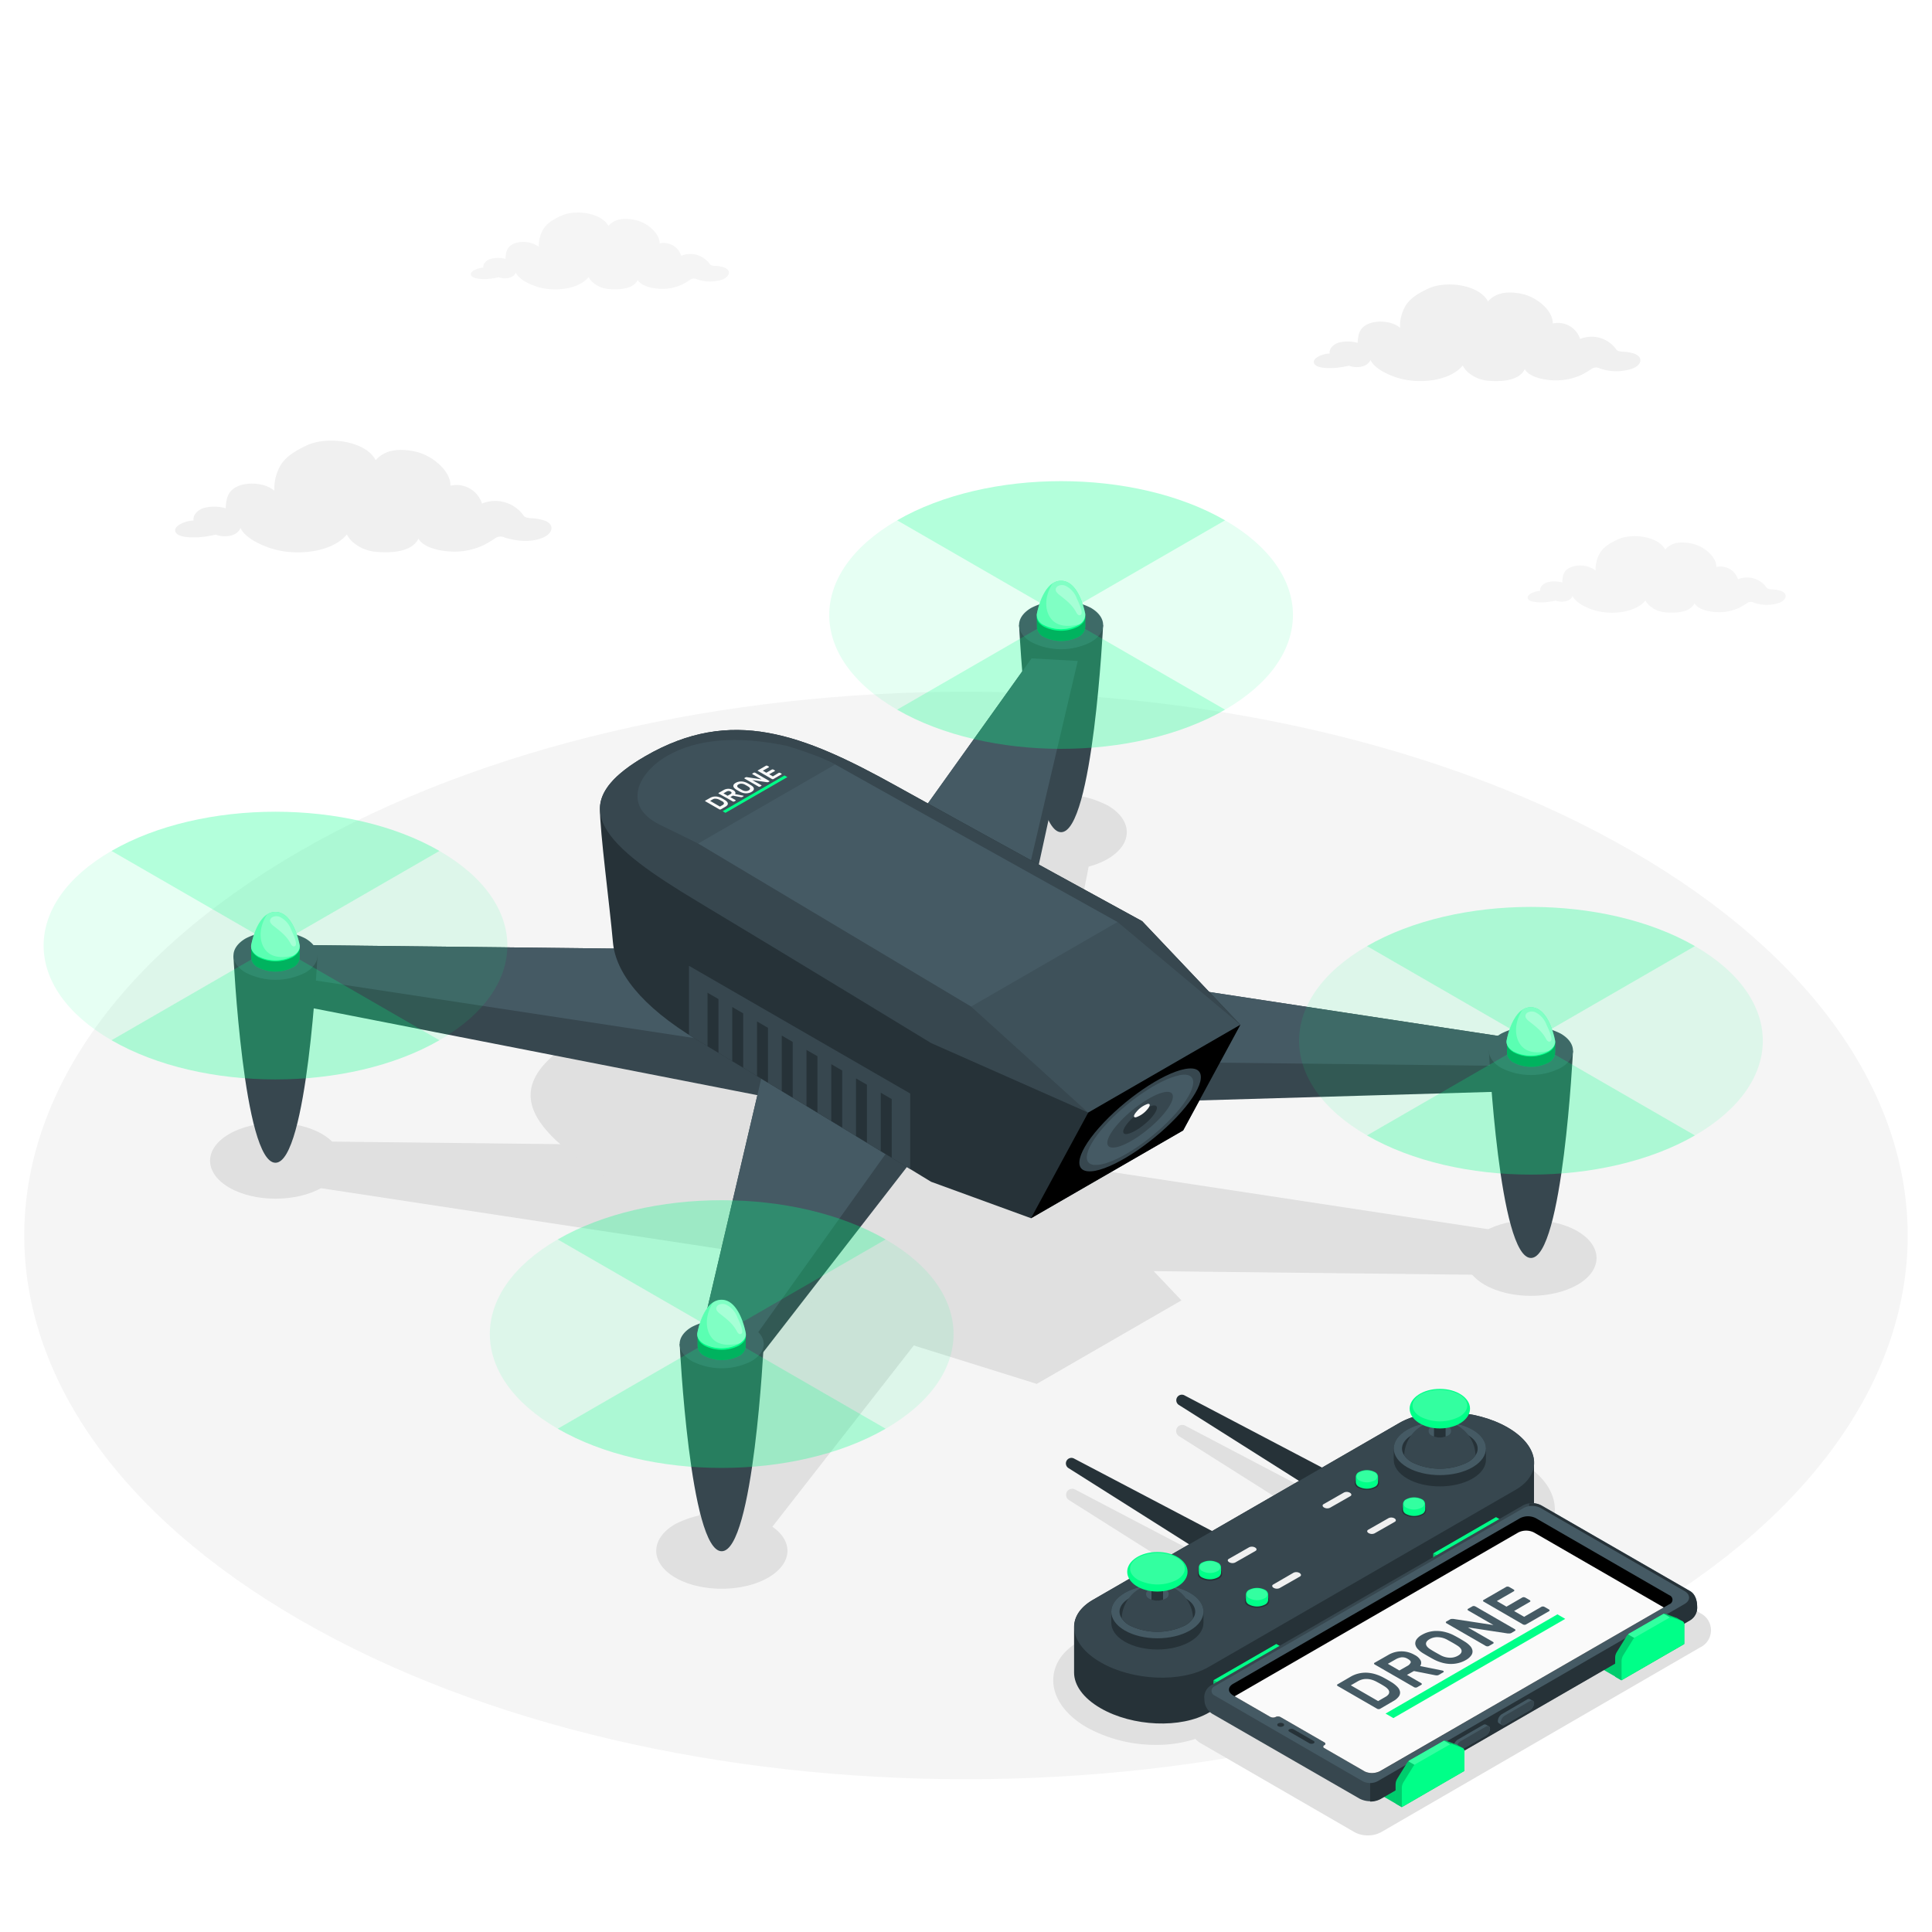 <svg class="animated" id="freepik_stories-drone" xmlns="http://www.w3.org/2000/svg" viewBox="0 0 500 500" version="1.1" xmlns:xlink="http://www.w3.org/1999/xlink" xmlns:svgjs="http://svgjs.com/svgjs"><style>svg#freepik_stories-drone:not(.animated) .animable {opacity: 0;}svg#freepik_stories-drone.animated #freepik--Floor--inject-3 {animation: 1.5s 1 forwards cubic-bezier(.36,-0.01,.5,1.38) fadeIn,1.5s Infinite  linear heartbeat;animation-delay: 0s,1.5s;}svg#freepik_stories-drone.animated #freepik--Clouds--inject-3 {animation: 3s Infinite  linear floating;animation-delay: 0s;}svg#freepik_stories-drone.animated #freepik--device-1--inject-3 {animation: 1.5s Infinite  linear floating;animation-delay: 0s;}            @keyframes fadeIn {                0% {                    opacity: 0;                }                100% {                    opacity: 1;                }            }                    @keyframes heartbeat {                0% {                    transform: scale(1);                }                10% {                    transform: scale(1.1);                }                30% {                    transform: scale(1);                }                40% {                    transform: scale(1);                }                50% {                    transform: scale(1.1);                }                60% {                    transform: scale(1);                }                100% {                    transform: scale(1);                }            }                    @keyframes floating {                0% {                    opacity: 1;                    transform: translateY(0px);                }                50% {                    transform: translateY(-10px);                }                100% {                    opacity: 1;                    transform: translateY(0px);                }            }        </style><g id="freepik--Floor--inject-3" class="animable" style="transform-origin: 249.995px 319.741px;"><path id="freepik--floor--inject-3" d="M77.66,220.25c-95.18,54.95-95.17,144.05,0,199s249.49,54.95,344.67,0,95.17-144,0-199S172.84,165.3,77.66,220.25Z" style="fill: rgb(245, 245, 245); transform-origin: 249.995px 319.741px;" class="animable"></path></g><g id="freepik--Shadows--inject-3" class="animable" style="transform-origin: 248.583px 340.275px;"><g id="freepik--Shadow--inject-3" class="animable" style="transform-origin: 233.777px 308.357px;"><path d="M286.64,222.31c-6.63,3.83-17.42,3.83-24.05,0-3.21-1.85-5-4.32-5-6.94s1.77-5.09,5-6.94h0a26.54,26.54,0,0,1,24.05,0C293.27,212.26,293.27,218.48,286.64,222.31Z" style="fill: rgb(224, 224, 224); transform-origin: 274.601px 215.366px;" id="eluv9z3yqjtpd" class="animable"></path><polygon points="251.9 328.45 194 402.67 178.09 402.47 199.44 325.2 76.58 306.52 82.71 295.41 214.44 296.9 267.54 216.93 283.18 216.93 266.9 300.15 389.76 318.83 383.63 329.93 251.9 328.45" style="fill: rgb(224, 224, 224); transform-origin: 233.17px 309.8px;" id="eldtz51yj3os" class="animable"></polygon><path d="M198.79,408.3c-6.63,3.82-17.41,3.82-24,0s-6.63-10.06,0-13.89a26.61,26.61,0,0,1,24,0c3.21,1.86,5,4.32,5,6.94S202,406.44,198.79,408.3Z" style="fill: rgb(224, 224, 224); transform-origin: 186.811px 401.358px;" id="elbg976qwqitu" class="animable"></path><path d="M408.23,332.5c-6.63,3.82-17.41,3.82-24,0s-6.63-10.06,0-13.88,17.41-3.83,24,0,6.63,10.06,0,13.89Z" style="fill: rgb(224, 224, 224); transform-origin: 396.23px 325.558px;" id="eljg2vgz1nnrs" class="animable"></path><path d="M83.32,307.35c-6.63,3.83-17.42,3.83-24,0s-6.63-10.05,0-13.88,17.42-3.83,24,0,6.63,10,0,13.88Z" style="fill: rgb(224, 224, 224); transform-origin: 71.32px 300.41px;" id="elk6hseilq0q7" class="animable"></path><path d="M268.31,358.15,220,343.05l-.63-.38c-.35-.21-34.83-21.25-56.68-34.36-21.12-12.67-38-25.26-12.59-39.92s47.19-4.92,69.14,7.27c22.7,12.61,59.15,32.53,59.51,32.72l.66.36,26.34,27.8Z" style="fill: rgb(224, 224, 224); transform-origin: 221.537px 309.585px;" id="elg6ye0jnp9qa" class="animable"></path></g><path id="freepik--shadow--inject-3" d="M440,417.47l-38.7-22.35a10,10,0,0,0,1.09-4.49c0-4.56-3.17-9-8.68-12.19a37,37,0,0,0-18-4.53,28.82,28.82,0,0,0-14.19,3.33L343,388l-36.36-19.09h0a1.58,1.58,0,0,0-1.57,2.73h0l31.63,20-22.23,12.83-36.26-19h0a1.6,1.6,0,0,0-2.1.61,1.58,1.58,0,0,0,.52,2.12h0l31.54,19.93-29,16.72c-4.25,2.45-6.59,6-6.59,10,0,4.57,3.16,9,8.67,12.19a37,37,0,0,0,18,4.53,32.29,32.29,0,0,0,10.11-1.54,5.71,5.71,0,0,0,1.33,1.08l39.77,23a7.05,7.05,0,0,0,3.53.89,7.13,7.13,0,0,0,3.52-.88L440,426.35a4.92,4.92,0,0,0,0-8.88Z" style="fill: rgb(224, 224, 224); transform-origin: 357.69px 421.88px;" class="animable"></path></g><g id="freepik--Clouds--inject-3" class="animable" style="transform-origin: 253.73px 106.788px;"><path id="freepik--Cloud--inject-3" d="M423.2,91.63a9.59,9.59,0,0,0-3.27-.6c-1.06-.09-1.4-.3-1.6-.53a7.83,7.83,0,0,0-9.4-2.77,6,6,0,0,0-7.08-4c.12-3.3-4.1-6.85-7.89-7.65-3.63-.78-6.8-.45-8.87,1.94-2.22-4.33-10.91-5.56-15.62-3.26-2.71,1.31-5,2.67-6.13,5.15a10.27,10.27,0,0,0-1,4.93c-1.84-1.62-5.51-2.06-8-1.11-2.64,1-2.84,3-3,5a9.34,9.34,0,0,0-4.81-.09c-1.67.5-2.62,1.8-2.4,2.86-1.31-.08-4.45,1-4.09,2.38.41,1.56,4,1.4,5.33,1.35a24.93,24.93,0,0,0,3.74-.59,5.69,5.69,0,0,0,1.95.37c2.28,0,3.25-1,3.61-1.84,1.11,2.35,5.08,4.13,7.88,4.85,5.27,1.35,12.73.52,16-3.42a5.94,5.94,0,0,0,1.57,1.92,9.11,9.11,0,0,0,4.88,2c2.16.21,8,.48,9.61-3,1.16,2.29,6.34,3.33,10.27,2.77A15.89,15.89,0,0,0,409.33,97a27.72,27.72,0,0,0,2.53-1.51,2.11,2.11,0,0,1,2.16-.15,12.92,12.92,0,0,0,8.59,0C424.81,94.41,425.27,92.57,423.2,91.63Z" style="fill: rgb(240, 240, 240); transform-origin: 382.271px 86.125px;" class="animable"></path><path id="freepik--cloud--inject-3" d="M141.2,134.82a11.48,11.48,0,0,0-3.78-.7c-1.22-.09-1.61-.34-1.85-.6a9,9,0,0,0-10.83-3.2,6.93,6.93,0,0,0-8.17-4.62c.13-3.81-4.73-7.9-9.1-8.83-4.19-.9-7.85-.52-10.24,2.23-2.56-5-12.59-6.4-18-3.76-3.13,1.52-5.77,3.08-7.07,5.94A12.05,12.05,0,0,0,71,127c-2.11-1.86-6.35-2.37-9.18-1.27-3,1.18-3.27,3.47-3.42,5.81a10.65,10.65,0,0,0-5.55-.1c-1.92.57-3,2.07-2.76,3.29-1.52-.08-5.14,1.15-4.73,2.75.47,1.8,4.6,1.62,6.15,1.56a29.21,29.21,0,0,0,4.32-.68,6.7,6.7,0,0,0,2.24.43c2.64,0,3.75-1.15,4.17-2.13,1.29,2.71,5.86,4.77,9.09,5.6,6.08,1.55,14.69.6,18.44-3.94a6.73,6.73,0,0,0,1.81,2.2,10.4,10.4,0,0,0,5.63,2.28c2.5.24,9.2.56,11.09-3.41,1.34,2.64,7.31,3.84,11.85,3.2a18.73,18.73,0,0,0,5.08-1.54,31.31,31.31,0,0,0,2.92-1.75,2.44,2.44,0,0,1,2.5-.17c3.11.94,6.73,1.32,9.91,0C143.05,138,143.58,135.9,141.2,134.82Z" style="fill: rgb(240, 240, 240); transform-origin: 94.03px 128.491px;" class="animable"></path><path id="freepik--cloud--inject-3" d="M461.08,153a7.93,7.93,0,0,0-2.59-.48c-.84-.06-1.11-.23-1.27-.41a6.2,6.2,0,0,0-7.43-2.2,4.74,4.74,0,0,0-5.6-3.16c.09-2.61-3.24-5.42-6.24-6.05s-5.37-.36-7,1.53c-1.76-3.43-8.63-4.39-12.36-2.58-2.14,1-3.95,2.11-4.84,4.07a8.26,8.26,0,0,0-.81,3.9,6.85,6.85,0,0,0-6.29-.87c-2.09.81-2.24,2.38-2.35,4a7.41,7.41,0,0,0-3.8-.07c-1.32.39-2.07,1.43-1.89,2.26-1-.06-3.52.78-3.24,1.88s3.15,1.11,4.21,1.07a19,19,0,0,0,3-.46,4.74,4.74,0,0,0,1.54.29c1.81,0,2.57-.78,2.86-1.46.88,1.86,4,3.27,6.23,3.84,4.17,1.06,10.07.41,12.64-2.7a4.54,4.54,0,0,0,1.24,1.51,7.14,7.14,0,0,0,3.86,1.56c1.71.16,6.3.38,7.6-2.34.92,1.81,5,2.64,8.12,2.19a12.66,12.66,0,0,0,3.48-1.05,22.71,22.71,0,0,0,2-1.2,1.67,1.67,0,0,1,1.7-.12,10.17,10.17,0,0,0,6.8,0C462.35,155.17,462.71,153.71,461.08,153Z" style="fill: rgb(245, 245, 245); transform-origin: 428.74px 148.662px;" class="animable"></path><path id="freepik--cloud--inject-3" d="M187.59,69.29a7.49,7.49,0,0,0-2.6-.48c-.84-.07-1.1-.24-1.26-.42a6.18,6.18,0,0,0-7.43-2.19A4.74,4.74,0,0,0,170.7,63c.09-2.61-3.24-5.41-6.24-6.05s-5.37-.36-7,1.53c-1.76-3.42-8.64-4.39-12.36-2.58-2.14,1-4,2.12-4.84,4.08a8.09,8.09,0,0,0-.81,3.9,6.86,6.86,0,0,0-6.29-.88c-2.09.81-2.25,2.38-2.35,4A7.24,7.24,0,0,0,127,67c-1.32.39-2.08,1.42-1.89,2.25-1,0-3.53.79-3.24,1.89s3.15,1.11,4.21,1.07a20.38,20.38,0,0,0,3-.47,4.49,4.49,0,0,0,1.54.29c1.8,0,2.57-.78,2.86-1.45.88,1.85,4,3.26,6.23,3.83,4.17,1.07,10.07.42,12.63-2.7a4.57,4.57,0,0,0,1.25,1.51,7.22,7.22,0,0,0,3.85,1.57c1.72.16,6.31.38,7.61-2.35.91,1.81,5,2.64,8.12,2.2a12.67,12.67,0,0,0,3.48-1.06,17.64,17.64,0,0,0,2-1.2,1.68,1.68,0,0,1,1.71-.11,10.23,10.23,0,0,0,6.8,0C188.85,71.48,189.22,70,187.59,69.29Z" style="fill: rgb(245, 245, 245); transform-origin: 155.242px 64.947px;" class="animable"></path></g><g id="freepik--device-2--inject-3" class="animable animator-active" style="transform-origin: 357.542px 413.565px;"><g id="freepik--Control--inject-3" class="animable" style="transform-origin: 357.542px 413.565px;"><path d="M318.11,399.68a1.59,1.59,0,0,0-.67-1.48h0L278,377.49h0a1.43,1.43,0,0,0-1.43,2.48h0l37.62,23.78h0l0,0a1.6,1.6,0,0,0,1.62-.16A5,5,0,0,0,318.11,399.68Z" style="fill: rgb(38, 50, 56); transform-origin: 296.987px 390.599px;" id="elj3qve7wkc" class="animable"></path><path d="M318.11,399.68a1.39,1.39,0,0,0-2.28-1.32,5.06,5.06,0,0,0-2.29,4,1.39,1.39,0,0,0,2.29,1.31A5,5,0,0,0,318.11,399.68Z" style="fill: rgb(69, 90, 100); transform-origin: 315.825px 401.019px;" id="eloyk8phy35g" class="animable"></path><path d="M346.55,383.25a1.61,1.61,0,0,0-.67-1.48h0l-39.41-20.69h0a1.44,1.44,0,0,0-1.44,2.48h0l37.62,23.78h0l0,0a1.58,1.58,0,0,0,1.61-.16A5,5,0,0,0,346.55,383.25Z" style="fill: rgb(38, 50, 56); transform-origin: 325.492px 374.218px;" id="elf6n2wwayb3v" class="animable"></path><path d="M346.55,383.25a1.4,1.4,0,0,0-2.29-1.32,5.05,5.05,0,0,0-2.28,4,1.39,1.39,0,0,0,2.28,1.31A5,5,0,0,0,346.55,383.25Z" style="fill: rgb(69, 90, 100); transform-origin: 344.265px 384.587px;" id="el2h0lodagzz" class="animable"></path><path d="M397,378.55c0-3.17-2.34-6.52-6.86-9.13h0c-8.29-4.78-20.83-5.3-28-1.16l-79.33,45.79c-3.25,1.88-4.84,4.39-4.84,7,0,2.88,0,9.2,0,11.81,0,3.2,2.29,6.58,6.86,9.22h0c8.29,4.79,20.83,5.31,28,1.16l79.33-45.79c3.24-1.87,4.83-4.37,4.84-7C397,387.59,397,381.19,397,378.55Z" style="fill: rgb(38, 50, 56); transform-origin: 337.485px 405.754px;" id="el0eqpucs989jf" class="animable"></path><path d="M392.19,385.59l-79.33,45.79c-7.17,4.15-19.71,3.63-28-1.16h0c-8.29-4.78-9.19-12-2-16.17l79.33-45.79c7.17-4.14,19.71-3.62,28,1.16h0C398.47,374.21,399.37,381.45,392.19,385.59Z" style="fill: rgb(55, 71, 79); transform-origin: 337.521px 399.824px;" id="elx50duo6q13s" class="animable"></path><polygon points="362.79 467.68 314.05 439.53 314.05 434.84 362.79 462.99 362.79 467.68" style="fill: rgb(0, 255, 136); transform-origin: 338.42px 451.26px;" id="el4q70c2mnlof" class="animable"></polygon><g id="elpke69k8mrsc"><polygon points="362.79 467.68 314.05 439.53 314.05 434.84 362.79 462.99 362.79 467.68" style="opacity: 0.2; transform-origin: 338.42px 451.26px;" class="animable"></polygon></g><polygon points="314.05 434.84 330.3 425.46 379.04 453.61 362.79 462.99 314.05 434.84" style="fill: rgb(0, 255, 136); transform-origin: 346.545px 444.225px;" id="elk3wk67m0j6l" class="animable"></polygon><polygon points="419.66 434.84 370.92 406.7 370.92 402.01 419.66 430.15 419.66 434.84" style="fill: rgb(0, 255, 136); transform-origin: 395.29px 418.425px;" id="eljc2clileze" class="animable"></polygon><g id="elg8zxecwmibk"><polygon points="419.66 434.84 370.92 406.7 370.92 402.01 419.66 430.15 419.66 434.84" style="opacity: 0.2; transform-origin: 395.29px 418.425px;" class="animable"></polygon></g><polygon points="370.92 402.01 387.17 392.63 435.91 420.77 419.66 430.15 370.92 402.01" style="fill: rgb(0, 255, 136); transform-origin: 403.415px 411.39px;" id="el9tvumry3sf6" class="animable"></polygon><g id="freepik--Mobile--inject-3" class="animable" style="transform-origin: 375.447px 427.617px;"><path d="M393.8,389.79,313.7,436a3.61,3.61,0,0,0-2,3.76,4.37,4.37,0,0,0,2,3.75l38.19,22a6,6,0,0,0,5.4,0l80.1-46.24a3.79,3.79,0,0,0,1.83-3.52c0-1.21-.33-3.13-1.83-4l-38.19-22A5.08,5.08,0,0,0,393.8,389.79Z" style="fill: rgb(55, 71, 79); transform-origin: 375.447px 427.572px;" id="eln79kn9simuk" class="animable"></path><path d="M395.77,391.45l39.28,22.68-80.46,46.43v5.68a5.5,5.5,0,0,0,2.7-.65l80.1-46.24a3.79,3.79,0,0,0,1.83-3.52c0-1.21-.33-3.13-1.83-4l-38.19-22a5.09,5.09,0,0,0-3.43-.72v2.38Z" style="fill: rgb(38, 50, 56); transform-origin: 396.91px 427.649px;" id="el5b23889y6y" class="animable"></path><path d="M314.39,438.83,352.69,461a4.22,4.22,0,0,0,3.79,0l79.46-45.87c1.6-.93,1.59-2.44,0-3.37l-37.28-21.52a4.76,4.76,0,0,0-4.3,0l-80,46.16A1.31,1.31,0,0,0,314.39,438.83Z" style="fill: rgb(69, 90, 100); transform-origin: 375.345px 425.588px;" id="el4s5qksutnzy" class="animable"></path><path d="M319.12,435.78l74.27-42.88a4.51,4.51,0,0,1,4.08,0L432,412.83a1.25,1.25,0,0,1,0,2.36l-74.82,43.19a4.56,4.56,0,0,1-3.38.3l-.24-.08a3.25,3.25,0,0,1-.46-.22l-9.71-5.6-.63-.37a.39.39,0,0,1,0-.73c.34-.2.33-.54,0-.76l-11.32-6.53a1.42,1.42,0,0,0-1.3,0,1.46,1.46,0,0,1-1.21,0l-.06,0-9.5-5.48-.21-.12C317.7,437.94,317.7,436.6,319.12,435.78Z" id="eldpwt8sidfdv" class="animable" style="transform-origin: 375.449px 425.643px;"></path><path d="M397,396.61a4.51,4.51,0,0,0-4.08,0L319.51,439l9.32,5.38.06,0a1.46,1.46,0,0,0,1.21,0,1.42,1.42,0,0,1,1.3,0l11.32,6.53c.38.22.39.56,0,.76a.39.39,0,0,0,0,.73l.63.37,9.71,5.6a3.25,3.25,0,0,0,.46.22l.24.08a4.56,4.56,0,0,0,3.38-.3L430.58,416Z" style="fill: rgb(250, 250, 250); transform-origin: 375.045px 427.493px;" id="eleck7p9rpoj7" class="animable"></path><path d="M349.52,433.94a7.43,7.43,0,0,1,2.05-.83,7.93,7.93,0,0,1,2.11-.22,9.29,9.29,0,0,1,2.13.35,11.79,11.79,0,0,1,2.11.85c.81.43,1.59.88,2.33,1.34a7.31,7.31,0,0,1,1.47,1.22,2.38,2.38,0,0,1,.61,1.23,1.69,1.69,0,0,1-.35,1.2,4.28,4.28,0,0,1-1.4,1.17l-3.43,2a.72.72,0,0,1-.38.07.78.78,0,0,1-.41-.11l-10.14-5.86a.3.3,0,0,1-.19-.23.2.2,0,0,1,.13-.22Zm6.57,1.21a6.57,6.57,0,0,0-1.11-.44,5.1,5.1,0,0,0-1.18-.19,4.44,4.44,0,0,0-1.2.11,4.79,4.79,0,0,0-1.19.48l-1.82,1.05,7.07,4.08,1.89-1.09a2.36,2.36,0,0,0,.79-.66,1,1,0,0,0,.18-.68,1.26,1.26,0,0,0-.34-.67,3.66,3.66,0,0,0-.77-.65C357.67,436,356.9,435.58,356.09,435.15Z" style="fill: rgb(69, 90, 100); transform-origin: 354.182px 437.605px;" id="elvuwnn8tn9lr" class="animable"></path><path d="M359.25,428.32a6.71,6.71,0,0,1,6.9,0,3.47,3.47,0,0,1,1.5,1.39,1.39,1.39,0,0,1-.13,1.46l5.75,1.16a.93.93,0,0,1,.22.08.27.27,0,0,1,.15.19.18.18,0,0,1-.11.18l-1.15.67a1,1,0,0,1-.55.14,2.57,2.57,0,0,1-.46-.05l-5.45-1.08-1.8,1,3.65,2.11a.33.33,0,0,1,.19.24c0,.09,0,.16-.13.22l-1.1.64a.74.74,0,0,1-.38.07.76.76,0,0,1-.41-.11l-10.15-5.85a.36.36,0,0,1-.19-.24c0-.09,0-.16.14-.22Zm2.9,4,2-1.14a1.91,1.91,0,0,0,.93-.9c.1-.3-.15-.62-.73-.95a2.67,2.67,0,0,0-1.64-.42,4.38,4.38,0,0,0-1.54.54l-2,1.14Z" style="fill: rgb(69, 90, 100); transform-origin: 364.62px 432.054px;" id="elohb89sg06nc" class="animable"></path><path d="M368.26,427.85a6.38,6.38,0,0,1-1.37-1.12,2.36,2.36,0,0,1-.61-1.21,1.84,1.84,0,0,1,.31-1.23,4,4,0,0,1,1.41-1.2,7.25,7.25,0,0,1,2.06-.81,7.65,7.65,0,0,1,2.13-.18,8.87,8.87,0,0,1,2.1.35,9.8,9.8,0,0,1,2,.79l.68.36.76.43.74.44.63.39a6.38,6.38,0,0,1,1.37,1.12,2.36,2.36,0,0,1,.61,1.21,1.75,1.75,0,0,1-.33,1.23,4.1,4.1,0,0,1-1.4,1.2,7.24,7.24,0,0,1-2.07.81,8.09,8.09,0,0,1-2.13.19,8.72,8.72,0,0,1-2.09-.36,10.44,10.44,0,0,1-1.95-.78l-.68-.37-.76-.43-.74-.43Zm6.24-3.51a5.35,5.35,0,0,0-2.39-.64,4,4,0,0,0-2.15.52c-.63.37-.94.78-.91,1.24s.4.92,1.12,1.38c.38.24.81.5,1.3.78l1.35.75a5.18,5.18,0,0,0,2.38.64,4,4,0,0,0,2.14-.53c.64-.36.94-.78.92-1.23s-.39-.92-1.11-1.38c-.38-.24-.81-.5-1.3-.78Z" style="fill: rgb(69, 90, 100); transform-origin: 373.68px 426.358px;" id="ell3hcbrjxt7" class="animable"></path><path d="M391.12,422.62a1,1,0,0,1-.5.12l-.39,0-10.35-1.57,6.48,3.74a.35.35,0,0,1,.19.23c0,.09,0,.16-.14.22l-1.1.64a.65.65,0,0,1-.38.07.86.86,0,0,1-.41-.1l-10.15-5.86a.36.36,0,0,1-.19-.24c0-.09,0-.16.14-.22l.95-.55a.85.85,0,0,1,.49-.12l.4,0,10.34,1.58L380,416.81a.34.34,0,0,1-.19-.24c0-.09,0-.16.14-.22l1.1-.63a.63.63,0,0,1,.38-.08.89.89,0,0,1,.41.11L392,421.61c.12.07.18.14.19.23a.22.22,0,0,1-.13.23Z" style="fill: rgb(69, 90, 100); transform-origin: 383.186px 420.856px;" id="elxwvb4xpt4is" class="animable"></path><path d="M398.94,415.83a.72.72,0,0,1,.38-.07.78.78,0,0,1,.41.11l1.11.64a.33.33,0,0,1,.19.24.22.22,0,0,1-.13.22l-6,3.45a.76.76,0,0,1-.39.07.75.75,0,0,1-.4-.11L384,414.52a.3.3,0,0,1-.19-.23.22.22,0,0,1,.13-.22l5.87-3.39a.72.72,0,0,1,.38-.07.78.78,0,0,1,.41.11l1.11.64c.12.07.18.14.19.23a.22.22,0,0,1-.13.23l-4.39,2.53,2.49,1.45,4.1-2.37a.74.74,0,0,1,.38-.08,1,1,0,0,1,.41.11l1.11.65a.3.3,0,0,1,.19.23.2.2,0,0,1-.13.22l-4.09,2.37,2.6,1.5Z" style="fill: rgb(69, 90, 100); transform-origin: 392.42px 415.55px;" id="el1cihlltypp7h" class="animable"></path><polygon points="405.08 418.96 360.6 444.64 358.58 443.47 403.06 417.79 405.08 418.96" style="fill: rgb(0, 255, 136); transform-origin: 381.83px 431.215px;" id="el6l1c921qqhh" class="animable"></polygon><path d="M338.87,451.16l-5.19-3c-.3-.17-.32-.46,0-.62a1.2,1.2,0,0,1,1.09,0l5.19,3c.3.18.32.46,0,.63A1.2,1.2,0,0,1,338.87,451.16Z" style="fill: rgb(38, 50, 56); transform-origin: 336.82px 449.353px;" id="el9y8e4r3klxd" class="animable"></path><path d="M330.81,446.75a.39.39,0,0,1,0-.73,1.4,1.4,0,0,1,1.26,0,.39.39,0,0,1,0,.73A1.4,1.4,0,0,1,330.81,446.75Z" style="fill: rgb(38, 50, 56); transform-origin: 331.44px 446.385px;" id="elrvrgt7sbdpn" class="animable"></path><path d="M377.28,450.2a2.3,2.3,0,0,0-1.06,1.77.67.67,0,0,0,.29.62c.13.07.61.36.75.43a.77.77,0,0,0,.77-.09l6.52-3.77a2.27,2.27,0,0,0,1.07-1.76.7.7,0,0,0-.27-.61l-.77-.45a.79.79,0,0,0-.77.09Z" style="fill: rgb(69, 90, 100); transform-origin: 380.919px 449.681px;" id="eludppzdlq67o" class="animable"></path><path d="M378,450.63l6.52-3.77c.59-.34,1.07-.1,1.07.54a2.27,2.27,0,0,1-1.07,1.76L378,452.93c-.59.34-1.07.1-1.07-.54A2.28,2.28,0,0,1,378,450.63Z" style="fill: rgb(55, 71, 79); transform-origin: 381.26px 449.895px;" id="elztiv3y1gtyr" class="animable"></path><path d="M388.71,443.6a2.28,2.28,0,0,0-1.07,1.77.64.64,0,0,0,.3.62l.74.44a.82.82,0,0,0,.77-.09l6.53-3.77A2.3,2.3,0,0,0,397,440.8a.66.66,0,0,0-.27-.6c-.13-.09-.63-.38-.77-.45a.77.77,0,0,0-.77.09Z" style="fill: rgb(69, 90, 100); transform-origin: 392.319px 443.087px;" id="elll1z6y9di2c" class="animable"></path><path d="M389.45,444l6.53-3.77c.58-.34,1.06-.09,1.06.54a2.3,2.3,0,0,1-1.06,1.77l-6.53,3.77c-.59.34-1.07.1-1.07-.54A2.28,2.28,0,0,1,389.45,444Z" style="fill: rgb(55, 71, 79); transform-origin: 392.71px 443.271px;" id="elb36y56gw2sc" class="animable"></path></g><path d="M377,451.51l-.09,0-2.7-1a.81.81,0,0,0-.69.11l-8.74,5a2.18,2.18,0,0,0-.73.77l-2.41,3.9a3,3,0,0,0-.46,1.53v4.93l1.61.94L379,458.3v-4.89a1.1,1.1,0,0,0-.4-1Z" style="fill: rgb(0, 255, 136); transform-origin: 370.095px 459.083px;" id="elnahzjpzfe6d" class="animable"></path><g id="el4h5tys95fv"><path d="M377,451.51l-.09,0-2.7-1a.81.81,0,0,0-.69.11l-8.74,5a2.18,2.18,0,0,0-.73.77l-2.41,3.9a3,3,0,0,0-.46,1.53v4.93l1.61.94L379,458.3v-4.89a1.1,1.1,0,0,0-.4-1Z" style="opacity: 0.2; transform-origin: 370.095px 459.083px;" class="animable"></path></g><path d="M373.72,450.5a.84.84,0,0,0-.2.08l-8.74,5a2.1,2.1,0,0,0-.3.24l5.06,2.92,9.26-5.34Z" style="fill: rgb(0, 255, 136); transform-origin: 371.64px 454.62px;" id="el5k2irrswas5" class="animable"></path><g id="el6r1jvaw5i9h"><path d="M373.72,450.5a.84.84,0,0,0-.2.08l-8.74,5a2.1,2.1,0,0,0-.3.24l5.06,2.92,9.26-5.34Z" style="fill: rgb(255, 255, 255); opacity: 0.2; transform-origin: 371.64px 454.62px;" class="animable"></path></g><path d="M378.53,452.4l-2.7-1a.81.81,0,0,0-.69.11l-8.74,5a2.29,2.29,0,0,0-.74.77l-2.41,3.9a3.05,3.05,0,0,0-.46,1.53v4.94L379,458.3v-4.89A1,1,0,0,0,378.53,452.4Z" style="fill: rgb(0, 255, 136); transform-origin: 370.901px 459.508px;" id="elx5reya3g1d" class="animable"></path><path d="M433.87,418.68l-.09,0-2.7-1a.83.83,0,0,0-.7.1l-8.73,5a2.16,2.16,0,0,0-.74.76l-2.41,3.91A3,3,0,0,0,418,429v4.94l1.62.93,16.25-9.38v-4.88a1.07,1.07,0,0,0-.4-1Z" style="fill: rgb(0, 255, 136); transform-origin: 426.941px 426.257px;" id="elm4k3ena93i7" class="animable"></path><g id="elz5p7mbfow2"><path d="M433.87,418.68l-.09,0-2.7-1a.83.83,0,0,0-.7.1l-8.73,5a2.16,2.16,0,0,0-.74.76l-2.41,3.91A3,3,0,0,0,418,429v4.94l1.62.93,16.25-9.38v-4.88a1.07,1.07,0,0,0-.4-1Z" style="opacity: 0.2; transform-origin: 426.941px 426.257px;" class="animable"></path></g><path d="M430.59,417.67a.86.86,0,0,0-.21.07l-8.73,5a2.1,2.1,0,0,0-.3.24l5.06,2.92,9.25-5.34Z" style="fill: rgb(0, 255, 136); transform-origin: 428.505px 421.785px;" id="elmt2n526x3jn" class="animable"></path><g id="elq08530s2x6n"><path d="M430.59,417.67a.86.86,0,0,0-.21.07l-8.73,5a2.1,2.1,0,0,0-.3.24l5.06,2.92,9.25-5.34Z" style="fill: rgb(255, 255, 255); opacity: 0.2; transform-origin: 428.505px 421.785px;" class="animable"></path></g><path d="M435.4,419.57l-2.7-1a.79.79,0,0,0-.7.11l-8.73,5a2.11,2.11,0,0,0-.74.77l-2.41,3.9a3,3,0,0,0-.46,1.52v4.94l16.25-9.38v-4.88A1,1,0,0,0,435.4,419.57Z" style="fill: rgb(0, 255, 136); transform-origin: 427.788px 426.671px;" id="eljyzla5wxnch" class="animable"></path><path d="M311.46,417.1c0-1.76-1.17-3.52-3.5-4.87-4.65-2.69-12.21-2.69-16.86,0-2.33,1.35-3.5,3.11-3.5,4.87V420c0,1.77,1.17,3.53,3.5,4.87,4.65,2.69,12.21,2.69,16.86,0,2.33-1.34,3.5-3.1,3.5-4.87Z" style="fill: rgb(38, 50, 56); transform-origin: 299.53px 418.55px;" id="elhv6vfewfps7" class="animable"></path><path d="M291.1,412.23c-2.33,1.35-3.5,3.11-3.5,4.87s1.17,3.52,3.5,4.87c4.65,2.69,12.21,2.69,16.86,0,2.33-1.35,3.5-3.11,3.5-4.87s-1.17-3.52-3.5-4.87C303.31,409.54,295.75,409.54,291.1,412.23Z" style="fill: rgb(69, 90, 100); transform-origin: 299.53px 417.1px;" id="elsd40fjr9k1p" class="animable"></path><path d="M309.32,417.1a3,3,0,0,1-.4,1.47,5.78,5.78,0,0,1-2.47,2.21,16.44,16.44,0,0,1-13.85,0,5.8,5.8,0,0,1-2.46-2.21,3,3,0,0,1-.4-1.47c0-1.33.95-2.67,2.86-3.68a16.44,16.44,0,0,1,13.85,0C308.37,414.43,309.32,415.77,309.32,417.1Z" style="fill: rgb(38, 50, 56); transform-origin: 299.53px 417.1px;" id="elsxwookz39w" class="animable"></path><path d="M308.76,418.84a6.1,6.1,0,0,1-2.31,1.94,16.44,16.44,0,0,1-13.85,0,6.14,6.14,0,0,1-2.3-1.94A9.23,9.23,0,0,1,307,413.72,9.07,9.07,0,0,1,308.76,418.84Z" style="fill: rgb(55, 71, 79); transform-origin: 299.53px 416.107px;" id="eli3j0glczlm" class="animable"></path><path d="M297.46,411.35a1.26,1.26,0,0,0,0,2.38,4.58,4.58,0,0,0,4.14,0,1.26,1.26,0,0,0,0-2.38A4.58,4.58,0,0,0,297.46,411.35Z" style="fill: rgb(69, 90, 100); transform-origin: 299.53px 412.54px;" id="el6m2nh4vh0dc" class="animable"></path><path d="M301,409v5a4.71,4.71,0,0,1-3,0v-5a.75.75,0,0,1,.44-.61,2.35,2.35,0,0,1,2.1,0A.74.74,0,0,1,301,409Z" style="fill: rgb(38, 50, 56); transform-origin: 299.5px 411.194px;" id="el0v2xd4xcfi9e" class="animable"></path><path d="M298.48,408.39a.65.65,0,0,0,0,1.22,2.35,2.35,0,0,0,2.1,0,.65.65,0,0,0,0-1.22A2.35,2.35,0,0,0,298.48,408.39Z" style="fill: rgb(69, 90, 100); transform-origin: 299.53px 409px;" id="el7h2y59x6s2l" class="animable"></path><ellipse cx="299.53" cy="406.77" rx="7.81" ry="5.12" style="fill: rgb(0, 255, 136); transform-origin: 299.53px 406.77px;" id="eldx95k5y9gqf" class="animable"></ellipse><g id="eleyy2n231tn9"><path d="M304.55,403.07c2.77,1.6,2.77,4.2,0,5.8a11.1,11.1,0,0,1-10,0c-2.77-1.6-2.77-4.2,0-5.8A11.1,11.1,0,0,1,304.55,403.07Z" style="fill: rgb(255, 255, 255); opacity: 0.2; transform-origin: 299.55px 405.97px;" class="animable"></path></g><path d="M384.56,374.89c0-1.76-1.17-3.53-3.5-4.87-4.65-2.69-12.21-2.69-16.86,0-2.33,1.34-3.5,3.11-3.5,4.87v2.9c0,1.76,1.17,3.53,3.5,4.87,4.66,2.69,12.21,2.69,16.87,0,2.32-1.34,3.49-3.11,3.49-4.87Z" style="fill: rgb(38, 50, 56); transform-origin: 372.63px 376.34px;" id="eligo0o5h9ite" class="animable"></path><path d="M364.2,370c-2.33,1.34-3.5,3.11-3.5,4.87s1.17,3.52,3.5,4.87c4.66,2.69,12.21,2.69,16.87,0,2.32-1.35,3.49-3.11,3.49-4.87s-1.17-3.53-3.5-4.87C376.41,367.33,368.86,367.33,364.2,370Z" style="fill: rgb(69, 90, 100); transform-origin: 372.63px 374.878px;" id="el24gf4yphvu4" class="animable"></path><path d="M382.42,374.89a2.86,2.86,0,0,1-.4,1.47,5.72,5.72,0,0,1-2.47,2.21,16.41,16.41,0,0,1-13.84,0,5.78,5.78,0,0,1-2.47-2.21,3,3,0,0,1-.4-1.47c0-1.33,1-2.67,2.87-3.69a16.49,16.49,0,0,1,13.84,0C381.47,372.22,382.42,373.56,382.42,374.89Z" style="fill: rgb(38, 50, 56); transform-origin: 372.63px 374.889px;" id="eln492raccx6" class="animable"></path><path d="M381.86,376.63a6.1,6.1,0,0,1-2.31,1.94,16.41,16.41,0,0,1-13.84,0,6.18,6.18,0,0,1-2.31-1.94,9.24,9.24,0,0,1,16.69-5.12A9.13,9.13,0,0,1,381.86,376.63Z" style="fill: rgb(55, 71, 79); transform-origin: 372.63px 373.914px;" id="el9zvofj5ztzu" class="animable"></path><path d="M370.56,369.13a1.27,1.27,0,0,0,0,2.39,4.58,4.58,0,0,0,4.14,0,1.27,1.27,0,0,0,0-2.39A4.64,4.64,0,0,0,370.56,369.13Z" style="fill: rgb(69, 90, 100); transform-origin: 372.63px 370.329px;" id="elnqqx2gb31z8" class="animable"></path><path d="M374.12,366.79v5a4.75,4.75,0,0,1-3,0v-5a.75.75,0,0,1,.44-.61,2.35,2.35,0,0,1,2.1,0A.75.75,0,0,1,374.12,366.79Z" style="fill: rgb(38, 50, 56); transform-origin: 372.62px 368.983px;" id="elfe0uc0no9qo" class="animable"></path><path d="M371.58,366.18a.74.74,0,0,0-.43.61.71.71,0,0,0,.43.6,2.29,2.29,0,0,0,2.1,0,.73.73,0,0,0,.44-.6.75.75,0,0,0-.44-.61A2.35,2.35,0,0,0,371.58,366.18Z" style="fill: rgb(69, 90, 100); transform-origin: 372.635px 366.789px;" id="ellv44f6i2bsg" class="animable"></path><path d="M380.44,364.56c0,2.82-3.5,5.12-7.81,5.12s-7.81-2.3-7.81-5.12,3.49-5.12,7.81-5.12S380.44,361.73,380.44,364.56Z" style="fill: rgb(0, 255, 136); transform-origin: 372.63px 364.56px;" id="elpabrayztyae" class="animable"></path><g id="elzm79lizjvfa"><path d="M377.65,360.86c2.77,1.6,2.77,4.2,0,5.8a11.1,11.1,0,0,1-10,0c-2.77-1.6-2.77-4.2,0-5.8A11.1,11.1,0,0,1,377.65,360.86Z" style="fill: rgb(255, 255, 255); opacity: 0.2; transform-origin: 372.65px 363.76px;" class="animable"></path></g><path d="M310.91,406a1.36,1.36,0,0,0,0,2.57,4.91,4.91,0,0,0,4.45,0,1.36,1.36,0,0,0,0-2.57A4.91,4.91,0,0,0,310.91,406Z" style="fill: rgb(38, 50, 56); transform-origin: 313.135px 407.285px;" id="el2fdu08zg887" class="animable"></path><path d="M316,405.57a1.42,1.42,0,0,0-.85-1.17,4.47,4.47,0,0,0-4.06,0,1.42,1.42,0,0,0-.84,1.17v1.5a1.42,1.42,0,0,0,.84,1.17,4.47,4.47,0,0,0,4.06,0,1.42,1.42,0,0,0,.85-1.17Z" style="fill: rgb(0, 255, 136); transform-origin: 313.125px 406.32px;" id="elrg5d8q9ftah" class="animable"></path><g id="elxr1n3d8xcr"><path d="M311.25,404.46a1.15,1.15,0,0,0,0,2.18,4.17,4.17,0,0,0,3.77,0,1.15,1.15,0,0,0,0-2.18A4.17,4.17,0,0,0,311.25,404.46Z" style="fill: rgb(255, 255, 255); opacity: 0.2; transform-origin: 313.135px 405.55px;" class="animable"></path></g><path d="M323.09,413a1.36,1.36,0,0,0,0,2.57,4.91,4.91,0,0,0,4.45,0,1.35,1.35,0,0,0,0-2.57A4.91,4.91,0,0,0,323.09,413Z" style="fill: rgb(38, 50, 56); transform-origin: 325.326px 414.285px;" id="elix00dnqk6d" class="animable"></path><path d="M328.19,412.61a1.44,1.44,0,0,0-.84-1.18,4.53,4.53,0,0,0-4.06,0,1.44,1.44,0,0,0-.84,1.18v1.49a1.41,1.41,0,0,0,.84,1.17,4.47,4.47,0,0,0,4.06,0,1.41,1.41,0,0,0,.84-1.17Z" style="fill: rgb(0, 255, 136); transform-origin: 325.32px 413.354px;" id="elbutb43415ww" class="animable"></path><g id="eltezfr0qt7y"><path d="M323.43,411.5a1.14,1.14,0,0,0,0,2.17,4.11,4.11,0,0,0,3.77,0,1.14,1.14,0,0,0,0-2.17A4.17,4.17,0,0,0,323.43,411.5Z" style="fill: rgb(255, 255, 255); opacity: 0.2; transform-origin: 325.315px 412.589px;" class="animable"></path></g><path d="M351.53,382.5a1.35,1.35,0,0,0,0,2.56,4.91,4.91,0,0,0,4.45,0,1.35,1.35,0,0,0,0-2.56A4.91,4.91,0,0,0,351.53,382.5Z" style="fill: rgb(38, 50, 56); transform-origin: 353.755px 383.78px;" id="elxvqymt1igte" class="animable"></path><path d="M356.63,382.12a1.44,1.44,0,0,0-.85-1.17,4.47,4.47,0,0,0-4.06,0,1.42,1.42,0,0,0-.84,1.17v1.5a1.42,1.42,0,0,0,.84,1.17,4.47,4.47,0,0,0,4.06,0,1.42,1.42,0,0,0,.85-1.17Z" style="fill: rgb(0, 255, 136); transform-origin: 353.755px 382.87px;" id="elq90jodd5xjk" class="animable"></path><g id="elmblx82sqk1l"><path d="M351.87,381a1.15,1.15,0,0,0,0,2.18,4.17,4.17,0,0,0,3.77,0,1.15,1.15,0,0,0,0-2.18A4.17,4.17,0,0,0,351.87,381Z" style="fill: rgb(255, 255, 255); opacity: 0.2; transform-origin: 353.755px 382.09px;" class="animable"></path></g><path d="M363.71,389.53a1.36,1.36,0,0,0,0,2.57,4.91,4.91,0,0,0,4.45,0,1.36,1.36,0,0,0,0-2.57A4.91,4.91,0,0,0,363.71,389.53Z" style="fill: rgb(38, 50, 56); transform-origin: 365.935px 390.815px;" id="el79mw24kmhtb" class="animable"></path><path d="M368.81,389.16A1.44,1.44,0,0,0,368,388a4.53,4.53,0,0,0-4.06,0,1.44,1.44,0,0,0-.84,1.18v1.49a1.41,1.41,0,0,0,.84,1.17,4.47,4.47,0,0,0,4.06,0,1.41,1.41,0,0,0,.84-1.17Z" style="fill: rgb(0, 255, 136); transform-origin: 365.97px 389.924px;" id="elqx6z41o03wm" class="animable"></path><g id="elpxtwnbw02o"><path d="M364.05,388.05a1.14,1.14,0,0,0,0,2.17,4.17,4.17,0,0,0,3.77,0,1.14,1.14,0,0,0,0-2.17A4.11,4.11,0,0,0,364.05,388.05Z" style="fill: rgb(255, 255, 255); opacity: 0.2; transform-origin: 365.935px 389.131px;" class="animable"></path></g><path d="M324.92,401.38l-5.26,3a1.69,1.69,0,0,1-1.53-.07h0c-.46-.26-.51-.65-.11-.88l5.26-3a1.69,1.69,0,0,1,1.53.06h0C325.27,400.75,325.32,401.15,324.92,401.38Z" style="fill: rgb(240, 240, 240); transform-origin: 321.47px 402.403px;" id="elqrgvoaba1m" class="animable"></path><path d="M336.42,408l-5.26,3a1.69,1.69,0,0,1-1.53-.06h0c-.46-.26-.51-.66-.11-.88l5.26-3.05a1.73,1.73,0,0,1,1.53.07h0C336.77,407.38,336.82,407.77,336.42,408Z" style="fill: rgb(240, 240, 240); transform-origin: 332.97px 409.01px;" id="el0jd1wo43y3ew" class="animable"></path><path d="M349.46,387.21l-5.26,3a1.69,1.69,0,0,1-1.53-.06h0c-.46-.27-.51-.66-.11-.89l5.26-3a1.69,1.69,0,0,1,1.53.06h0C349.81,386.59,349.86,387,349.46,387.21Z" style="fill: rgb(240, 240, 240); transform-origin: 346.01px 388.235px;" id="el7mo0ebf76p2" class="animable"></path><path d="M361,393.83l-5.26,3a1.69,1.69,0,0,1-1.53-.06h0c-.46-.26-.51-.66-.11-.88l5.26-3a1.69,1.69,0,0,1,1.53.06h0C361.31,393.21,361.36,393.61,361,393.83Z" style="fill: rgb(240, 240, 240); transform-origin: 357.535px 394.86px;" id="elta704iou2" class="animable"></path></g></g><g id="freepik--device-1--inject-3" class="animable" style="transform-origin: 233.751px 262.99px;"><g id="freepik--Drone--inject-3" class="animable" style="transform-origin: 233.751px 262.99px;"><path d="M274.61,215.37c8.26,0,10.88-53.63,10.88-53.63H263.73s2.62,53.63,10.88,53.63" style="fill: rgb(55, 71, 79); transform-origin: 274.61px 188.555px;" id="elvn9dhtooao" class="animable"></path><path d="M282.3,157.3a17,17,0,0,0-15.38,0c-4.25,2.45-4.25,6.43,0,8.88a17,17,0,0,0,15.38,0C286.55,163.73,286.55,159.75,282.3,157.3Z" style="fill: rgb(69, 90, 100); transform-origin: 274.61px 161.74px;" id="elmcl8tv7r08" class="animable"></path><polygon points="397.16 269.53 263.3 249.18 278.92 177.52 278.92 171.06 266.96 170.39 212.85 246.1 65.83 244.44 62.32 250.81 62.32 257.27 196.01 283.43 180.56 349.28 180.56 355.74 192.52 356.41 246.63 286.65 393.65 282.36 397.16 276 397.16 269.53" style="fill: rgb(55, 71, 79); transform-origin: 229.74px 263.4px;" id="elmn64bxbw3a" class="animable"></polygon><polygon points="65.83 244.44 212.85 246.1 266.96 170.39 278.92 171.06 260.68 248.78 397.16 269.53 393.65 275.9 246.63 274.24 192.52 349.95 180.56 349.28 198.79 271.56 62.31 250.81 65.83 244.44" style="fill: rgb(69, 90, 100); transform-origin: 229.735px 260.17px;" id="el6827qd95jw6" class="animable"></polygon><path d="M186.77,401.46c8.27,0,10.88-53.63,10.88-53.63H175.9s2.61,53.63,10.87,53.63" style="fill: rgb(55, 71, 79); transform-origin: 186.775px 374.645px;" id="eldozce1e2aye" class="animable"></path><path d="M194.47,343.39a17,17,0,0,0-15.39,0c-4.25,2.45-4.25,6.43,0,8.88a17,17,0,0,0,15.39,0C198.71,349.82,198.71,345.84,194.47,343.39Z" style="fill: rgb(69, 90, 100); transform-origin: 186.771px 347.83px;" id="el1xpbc5uf9p4" class="animable"></path><g id="elj50lqfdkz7p"><path d="M229.21,320.76l-42.44,24.49-42.43-24.49C167.76,307.23,205.76,307.23,229.21,320.76Z" style="fill: rgb(0, 255, 136); opacity: 0.3; transform-origin: 186.775px 327.931px;" class="animable"></path></g><g id="elhdepryb53sb"><path d="M229.21,369.75l-42.44-24.5,42.44-24.49C252.64,334.28,252.64,356.22,229.21,369.75Z" style="fill: rgb(0, 255, 136); opacity: 0.1; transform-origin: 216.776px 345.255px;" class="animable"></path></g><g id="elqcpu837flc"><path d="M229.21,369.75c-23.45,13.53-61.45,13.53-84.87,0l42.43-24.5Z" style="fill: rgb(0, 255, 136); opacity: 0.3; transform-origin: 186.775px 362.574px;" class="animable"></path></g><g id="elxsxp2fxuh4p"><path d="M186.77,345.25l-42.43,24.5c-23.43-13.53-23.43-35.47,0-49Z" style="fill: rgb(0, 255, 136); opacity: 0.1; transform-origin: 156.769px 345.25px;" class="animable"></path></g><path d="M193,348.37v-2.66H191a9.85,9.85,0,0,0-8.39,0h-2.07v2.67h0a3.14,3.14,0,0,0,1.84,2.55,9.79,9.79,0,0,0,8.85,0A3.08,3.08,0,0,0,193,348.37Z" style="fill: rgb(0, 255, 136); transform-origin: 186.77px 348.38px;" id="elg5jbozhfmy6" class="animable"></path><g id="eloyhoe1ue4k"><path d="M193,348.37v-2.66H191a9.85,9.85,0,0,0-8.39,0h-2.07v2.67h0a3.14,3.14,0,0,0,1.84,2.55,9.79,9.79,0,0,0,8.85,0A3.08,3.08,0,0,0,193,348.37Z" style="opacity: 0.3; transform-origin: 186.77px 348.38px;" class="animable"></path></g><path d="M191.2,343.15a9.79,9.79,0,0,0-8.85,0c-2.45,1.42-2.45,3.7,0,5.12a9.79,9.79,0,0,0,8.85,0C193.65,346.85,193.65,344.57,191.2,343.15Z" style="fill: rgb(0, 255, 136); transform-origin: 186.775px 345.71px;" id="elib8f9sxrbh" class="animable"></path><path d="M189,344.44a4.85,4.85,0,0,0-4.39,0,1.34,1.34,0,0,0,0,2.54,4.85,4.85,0,0,0,4.39,0A1.34,1.34,0,0,0,189,344.44Z" style="fill: rgb(69, 90, 100); transform-origin: 186.805px 345.71px;" id="elayq6vsy8vk9" class="animable"></path><path d="M193,345h0s-1.49-8.62-6.27-8.62-6.26,8.62-6.26,8.62h0c-.13,1,.47,2.06,1.82,2.84a9.81,9.81,0,0,0,8.89,0C192.57,347,193.17,346,193,345Z" style="fill: rgb(0, 255, 136); transform-origin: 186.74px 342.642px;" id="el4rvrx1232es" class="animable"></path><g id="elc8vbjb008gt"><path d="M193,345h0s-1.49-8.62-6.27-8.62-6.26,8.62-6.26,8.62h0c-.13,1,.47,2.06,1.82,2.84a9.81,9.81,0,0,0,8.89,0C192.57,347,193.17,346,193,345Z" style="fill: rgb(255, 255, 255); opacity: 0.5; transform-origin: 186.74px 342.642px;" class="animable"></path></g><g id="elkeo0gqhfq7f"><path d="M185.41,347.27c-2.84-1.71-3.41-6.3-.84-10.21-3,2.05-4.06,7.91-4.06,7.91h0c-.13,1,.47,2.06,1.82,2.84a9.81,9.81,0,0,0,8.89,0l.33-.21C190.09,348,187.4,348.46,185.41,347.27Z" style="fill: rgb(0, 255, 136); opacity: 0.3; transform-origin: 186.021px 342.967px;" class="animable"></path></g><g id="elmlv1bq3e37"><path d="M185.49,339.12a3,3,0,0,0,.79.84c1.73,1.37,3.35,2.55,4.41,4.57.23.43.65,1,1.2.63.75-.57-.73-3.52-1.06-4.25a5.83,5.83,0,0,0-3-3.31,2.32,2.32,0,0,0-1.81.08,1.22,1.22,0,0,0-.61.69A1,1,0,0,0,185.49,339.12Z" style="fill: rgb(255, 255, 255); opacity: 0.3; transform-origin: 188.735px 341.367px;" class="animable"></path></g><path d="M396.21,325.56c8.26,0,10.88-53.63,10.88-53.63H385.33s2.62,53.63,10.88,53.63" style="fill: rgb(55, 71, 79); transform-origin: 396.21px 298.745px;" id="ellc0xrx25doo" class="animable"></path><path d="M403.9,267.49a17,17,0,0,0-15.38,0c-4.25,2.45-4.25,6.43,0,8.88a17,17,0,0,0,15.38,0C408.15,273.92,408.15,269.94,403.9,267.49Z" style="fill: rgb(69, 90, 100); transform-origin: 396.21px 271.93px;" id="elf2ws9d2iyg" class="animable"></path><g id="elsdqo5di2z"><path d="M438.65,244.85l-42.44,24.5-42.44-24.5C377.2,231.33,415.19,231.33,438.65,244.85Z" style="fill: rgb(0, 255, 136); opacity: 0.3; transform-origin: 396.21px 252.03px;" class="animable"></path></g><g id="ellsklvisxajq"><path d="M438.65,293.85l-42.44-24.5,42.44-24.5C462.07,258.38,462.07,280.32,438.65,293.85Z" style="fill: rgb(0, 255, 136); opacity: 0.1; transform-origin: 426.212px 269.35px;" class="animable"></path></g><g id="eldxqk8prl7j9"><path d="M438.65,293.85c-23.46,13.52-61.45,13.52-84.88,0l42.44-24.5Z" style="fill: rgb(0, 255, 136); opacity: 0.3; transform-origin: 396.21px 286.67px;" class="animable"></path></g><g id="elv35540sbyu"><path d="M396.21,269.35l-42.44,24.5c-23.42-13.53-23.42-35.47,0-49Z" style="fill: rgb(0, 255, 136); opacity: 0.1; transform-origin: 366.207px 269.35px;" class="animable"></path></g><path d="M402.47,272.47v-2.66h-2.06a9.88,9.88,0,0,0-8.4,0H390v2.67h0a3.11,3.11,0,0,0,1.83,2.55,9.81,9.81,0,0,0,8.86,0A3.13,3.13,0,0,0,402.47,272.47Z" style="fill: rgb(0, 255, 136); transform-origin: 396.235px 272.48px;" id="elmi199vspkcn" class="animable"></path><g id="el7gsjk3qw4zr"><path d="M402.47,272.47v-2.66h-2.06a9.88,9.88,0,0,0-8.4,0H390v2.67h0a3.11,3.11,0,0,0,1.83,2.55,9.81,9.81,0,0,0,8.86,0A3.13,3.13,0,0,0,402.47,272.47Z" style="opacity: 0.3; transform-origin: 396.235px 272.48px;" class="animable"></path></g><path d="M400.64,267.25a9.81,9.81,0,0,0-8.86,0c-2.44,1.41-2.44,3.7,0,5.11a9.75,9.75,0,0,0,8.86,0C403.08,271,403.08,268.66,400.64,267.25Z" style="fill: rgb(0, 255, 136); transform-origin: 396.21px 269.809px;" id="el6php52q5e" class="animable"></path><path d="M398.41,268.54a4.87,4.87,0,0,0-4.4,0,1.34,1.34,0,0,0,0,2.54,4.87,4.87,0,0,0,4.4,0A1.34,1.34,0,0,0,398.41,268.54Z" style="fill: rgb(69, 90, 100); transform-origin: 396.21px 269.81px;" id="el7c0o5r8xxmu" class="animable"></path><path d="M402.45,269.29h0s-1.5-8.62-6.27-8.62-6.27,8.62-6.27,8.62h0c-.13,1,.47,2.06,1.82,2.84a9.79,9.79,0,0,0,8.88,0C402,271.35,402.58,270.31,402.45,269.29Z" style="fill: rgb(0, 255, 136); transform-origin: 396.18px 266.932px;" id="elnpyal4i6y6r" class="animable"></path><g id="elddjd8asku9w"><path d="M402.45,269.29h0s-1.5-8.62-6.27-8.62-6.27,8.62-6.27,8.62h0c-.13,1,.47,2.06,1.82,2.84a9.79,9.79,0,0,0,8.88,0C402,271.35,402.58,270.31,402.45,269.29Z" style="fill: rgb(255, 255, 255); opacity: 0.5; transform-origin: 396.18px 266.932px;" class="animable"></path></g><g id="elsy8lprvwjr"><path d="M394.83,271.59c-2.84-1.71-3.41-6.3-.84-10.22-3,2.05-4.07,7.92-4.07,7.92h0c-.13,1,.47,2.06,1.82,2.84a9.79,9.79,0,0,0,8.88,0l.33-.21C399.51,272.31,396.81,272.77,394.83,271.59Z" style="fill: rgb(0, 255, 136); opacity: 0.3; transform-origin: 395.426px 267.282px;" class="animable"></path></g><g id="elfcdhmdplu86"><path d="M394.9,263.44a3.15,3.15,0,0,0,.79.84c1.73,1.37,3.35,2.55,4.41,4.56.23.43.66,1,1.2.63.75-.56-.72-3.51-1.06-4.24a5.78,5.78,0,0,0-3-3.31,2.28,2.28,0,0,0-1.81.08,1.16,1.16,0,0,0-.61.68A1,1,0,0,0,394.9,263.44Z" style="fill: rgb(255, 255, 255); opacity: 0.3; transform-origin: 398.145px 265.68px;" class="animable"></path></g><path d="M71.29,300.92c8.26,0,10.88-53.63,10.88-53.63H60.41S63,300.92,71.29,300.92" style="fill: rgb(55, 71, 79); transform-origin: 71.29px 274.105px;" id="elqzck2lwqe5" class="animable"></path><path d="M79,242.85a17,17,0,0,0-15.39,0c-4.25,2.45-4.25,6.43,0,8.88a17,17,0,0,0,15.39,0C83.23,249.28,83.23,245.3,79,242.85Z" style="fill: rgb(69, 90, 100); transform-origin: 71.297px 247.29px;" id="el0547n82gadm3" class="animable"></path><g id="elallgzd3m4e"><path d="M113.73,220.22,71.29,244.71,28.86,220.22C52.28,206.69,90.28,206.69,113.73,220.22Z" style="fill: rgb(0, 255, 136); opacity: 0.3; transform-origin: 71.295px 227.391px;" class="animable"></path></g><g id="elhc2dgbh9jo8"><path d="M113.73,269.21l-42.44-24.5,42.44-24.49C137.16,233.74,137.16,255.68,113.73,269.21Z" style="fill: rgb(0, 255, 136); opacity: 0.1; transform-origin: 101.296px 244.715px;" class="animable"></path></g><g id="el2jkyp0zd463"><path d="M113.73,269.21c-23.45,13.53-61.45,13.53-84.87,0l42.43-24.5Z" style="fill: rgb(0, 255, 136); opacity: 0.3; transform-origin: 71.295px 262.034px;" class="animable"></path></g><g id="el6w83wnchn9h"><path d="M71.29,244.71l-42.43,24.5c-23.43-13.53-23.43-35.47,0-49Z" style="fill: rgb(0, 255, 136); opacity: 0.1; transform-origin: 41.289px 244.71px;" class="animable"></path></g><path d="M77.55,247.83v-2.66H75.49a9.88,9.88,0,0,0-8.4,0H65v2.67h0a3.12,3.12,0,0,0,1.84,2.55,9.79,9.79,0,0,0,8.85,0A3.09,3.09,0,0,0,77.55,247.83Z" style="fill: rgb(0, 255, 136); transform-origin: 71.275px 247.84px;" id="el68pav74hhy3" class="animable"></path><g id="elpwtuveed7dq"><path d="M77.55,247.83v-2.66H75.49a9.88,9.88,0,0,0-8.4,0H65v2.67h0a3.12,3.12,0,0,0,1.84,2.55,9.79,9.79,0,0,0,8.85,0A3.09,3.09,0,0,0,77.55,247.83Z" style="opacity: 0.3; transform-origin: 71.275px 247.84px;" class="animable"></path></g><path d="M75.72,242.61a9.79,9.79,0,0,0-8.85,0c-2.45,1.42-2.45,3.7,0,5.12a9.79,9.79,0,0,0,8.85,0C78.17,246.31,78.17,244,75.72,242.61Z" style="fill: rgb(0, 255, 136); transform-origin: 71.295px 245.17px;" id="elvjngwlq2soh" class="animable"></path><path d="M73.49,243.9a4.85,4.85,0,0,0-4.39,0,1.34,1.34,0,0,0,0,2.54,4.85,4.85,0,0,0,4.39,0A1.34,1.34,0,0,0,73.49,243.9Z" style="fill: rgb(69, 90, 100); transform-origin: 71.295px 245.17px;" id="el6hs2exgvez8" class="animable"></path><path d="M77.56,244.63h0S76.07,236,71.29,236,65,244.63,65,244.63h0c-.13,1,.47,2.06,1.82,2.84a9.81,9.81,0,0,0,8.89,0C77.09,246.69,77.69,245.65,77.56,244.63Z" style="fill: rgb(0, 255, 136); transform-origin: 71.28px 242.267px;" id="elr5ieo1ucnnb" class="animable"></path><g id="elmy6ib7hi1a8"><path d="M77.56,244.63h0S76.07,236,71.29,236,65,244.63,65,244.63h0c-.13,1,.47,2.06,1.82,2.84a9.81,9.81,0,0,0,8.89,0C77.09,246.69,77.69,245.65,77.56,244.63Z" style="fill: rgb(255, 255, 255); opacity: 0.5; transform-origin: 71.28px 242.267px;" class="animable"></path></g><g id="elx2srbxsrjq"><path d="M69.93,246.93c-2.84-1.71-3.41-6.3-.84-10.22-3,2-4.06,7.92-4.06,7.92h0c-.13,1,.47,2.06,1.82,2.84a9.81,9.81,0,0,0,8.89,0l.33-.21C74.61,247.65,71.91,248.12,69.93,246.93Z" style="fill: rgb(0, 255, 136); opacity: 0.3; transform-origin: 70.541px 242.622px;" class="animable"></path></g><g id="elnsgohqiy9q"><path d="M70,238.78a3,3,0,0,0,.79.84c1.73,1.37,3.35,2.55,4.41,4.56.23.44.65,1,1.19.63.76-.56-.72-3.51-1.05-4.24a5.8,5.8,0,0,0-3-3.31,2.28,2.28,0,0,0-1.81.08,1.2,1.2,0,0,0-.61.68A1,1,0,0,0,70,238.78Z" style="fill: rgb(255, 255, 255); opacity: 0.3; transform-origin: 73.242px 241.02px;" class="animable"></path></g><g id="el2y7o4eu63xa"><path d="M317.05,134.66l-42.44,24.5-42.44-24.5C255.6,121.14,293.6,121.14,317.05,134.66Z" style="fill: rgb(0, 255, 136); opacity: 0.3; transform-origin: 274.61px 141.84px;" class="animable"></path></g><g id="el9rvhxtr64x9"><path d="M317.05,183.66l-42.44-24.5,42.44-24.5C340.47,148.19,340.47,170.13,317.05,183.66Z" style="fill: rgb(0, 255, 136); opacity: 0.1; transform-origin: 304.612px 159.16px;" class="animable"></path></g><g id="el7ovk76pazjp"><path d="M317.05,183.66c-23.45,13.52-61.45,13.52-84.88,0l42.44-24.5Z" style="fill: rgb(0, 255, 136); opacity: 0.3; transform-origin: 274.61px 176.48px;" class="animable"></path></g><g id="elycsf5mcy9so"><path d="M274.61,159.16l-42.44,24.5c-23.42-13.53-23.42-35.47,0-49Z" style="fill: rgb(0, 255, 136); opacity: 0.1; transform-origin: 244.607px 159.16px;" class="animable"></path></g><path d="M280.87,162.28v-2.66h-2.06a9.88,9.88,0,0,0-8.4,0h-2.06v2.67h0a3.11,3.11,0,0,0,1.83,2.55,9.81,9.81,0,0,0,8.86,0A3.13,3.13,0,0,0,280.87,162.28Z" style="fill: rgb(0, 255, 136); transform-origin: 274.61px 162.29px;" id="el3stqkme7dlu" class="animable"></path><g id="elvvpjg7rex4s"><path d="M280.87,162.28v-2.66h-2.06a9.88,9.88,0,0,0-8.4,0h-2.06v2.67h0a3.11,3.11,0,0,0,1.83,2.55,9.81,9.81,0,0,0,8.86,0A3.13,3.13,0,0,0,280.87,162.28Z" style="opacity: 0.3; transform-origin: 274.61px 162.29px;" class="animable"></path></g><path d="M279,157.06a9.81,9.81,0,0,0-8.86,0c-2.44,1.41-2.44,3.7,0,5.11a9.75,9.75,0,0,0,8.86,0C281.48,160.76,281.48,158.47,279,157.06Z" style="fill: rgb(0, 255, 136); transform-origin: 274.585px 159.619px;" id="elbhwjqw4ci2e" class="animable"></path><path d="M276.81,158.35a4.87,4.87,0,0,0-4.4,0,1.34,1.34,0,0,0,0,2.54,4.87,4.87,0,0,0,4.4,0A1.34,1.34,0,0,0,276.81,158.35Z" style="fill: rgb(69, 90, 100); transform-origin: 274.61px 159.62px;" id="elvunlrg62g5s" class="animable"></path><path d="M280.87,158.93h0s-1.5-8.63-6.27-8.63-6.27,8.63-6.27,8.63h0a3,3,0,0,0,1.82,2.83,9.81,9.81,0,0,0,8.89,0A3,3,0,0,0,280.87,158.93Z" style="fill: rgb(0, 255, 136); transform-origin: 274.6px 156.562px;" id="elk8z4et8p91" class="animable"></path><g id="el48si13b3vzy"><path d="M280.87,158.93h0s-1.5-8.63-6.27-8.63-6.27,8.63-6.27,8.63h0a3,3,0,0,0,1.82,2.83,9.81,9.81,0,0,0,8.89,0A3,3,0,0,0,280.87,158.93Z" style="fill: rgb(255, 255, 255); opacity: 0.5; transform-origin: 274.6px 156.562px;" class="animable"></path></g><g id="elcn2wcz96dqj"><path d="M273.25,161.22c-2.84-1.7-3.41-6.3-.84-10.21-3,2.05-4.07,7.92-4.07,7.92h0a3,3,0,0,0,1.82,2.83,9.79,9.79,0,0,0,8.88,0,2.66,2.66,0,0,0,.33-.21C277.93,161.94,275.23,162.41,273.25,161.22Z" style="fill: rgb(0, 255, 136); opacity: 0.3; transform-origin: 273.855px 156.917px;" class="animable"></path></g><g id="elf02yae4k40o"><path d="M273.33,153.07a3.11,3.11,0,0,0,.78.84c1.73,1.38,3.35,2.55,4.42,4.57.22.43.65,1,1.19.63.75-.57-.72-3.52-1.05-4.24a5.83,5.83,0,0,0-3-3.31,2.28,2.28,0,0,0-1.81.08,1.14,1.14,0,0,0-.61.68A1,1,0,0,0,273.33,153.07Z" style="fill: rgb(255, 255, 255); opacity: 0.3; transform-origin: 276.571px 155.32px;" class="animable"></path></g><path d="M321,265.21,295.59,238.4s-39-21.3-63.48-34.91S189.28,182.82,167,195.7c-8.19,4.73-11.72,9.15-11.74,13.56,0,6.21,2.48,24.61,3.37,34.63.67,7.54,7,16.36,21.88,25.3,23.57,14.14,60.45,36.65,60.45,36.65l25.88,9.44,39.37-22.73Z" style="fill: rgb(38, 50, 56); transform-origin: 238.13px 252.097px;" id="el83xnc5npfwe" class="animable"></path><path d="M281.63,287.94,321,265.21,295.59,238.4s-39-21.3-63.48-34.91S189.28,182.82,167,195.7s-10.06,23.45,13.51,37.6,60.45,36.64,60.45,36.64Z" style="fill: rgb(55, 71, 79); transform-origin: 238.133px 238.427px;" id="elwjlv420h7sq" class="animable"></path><path d="M321,265.21l-31.79-26.6s-69-38.43-73.06-40.77S203.48,193,203.48,193c-12.74-2.61-23.16-1.79-30.81,2.63h0c-7.66,4.42-11.72,13-1.9,17.8,6.15,3,9.92,4.88,9.92,4.88l70.62,42.18,30.32,27.45Z" style="fill: rgb(69, 90, 100); transform-origin: 242.99px 239.73px;" id="eltl687bpkna" class="animable"></path><g id="ellxrv60ppg9q"><path d="M203.48,193c-12.74-2.61-23.16-1.79-30.81,2.63h0c-7.66,4.42-11.72,13-1.9,17.8,6.15,3,9.92,4.88,9.92,4.88l35.46-20.47C212.09,195.49,203.48,193,203.48,193Z" style="opacity: 0.1; transform-origin: 190.565px 204.915px;" class="animable"></path></g><g id="elmiplmitdmh9"><polygon points="289.21 238.61 251.31 260.49 281.63 287.94 321 265.21 289.21 238.61" style="opacity: 0.1; transform-origin: 286.155px 263.275px;" class="animable"></polygon></g><polygon points="281.63 287.94 266.82 315.28 306.19 292.55 321 265.21 281.63 287.94" id="elawq95hgyk8s" class="animable" style="transform-origin: 293.91px 290.245px;"></polygon><path d="M178.31,267.84c.71.45,1.43.9,2.18,1.35,18.08,10.84,44,26.6,55.07,33.36V283l-57.25-33.05Z" style="fill: rgb(55, 71, 79); transform-origin: 206.935px 276.25px;" id="eljozvmxdozuh" class="animable"></path><path d="M195.92,278.48l2.83,1.71V266l-2.83-1.64Zm-6.41-3.86,2.83,1.7V262.26l-2.83-1.64Zm12.81,7.74,2.83,1.71V269.65L202.32,268Zm-19.21-11.6,2.83,1.7v-13.9l-2.83-1.63ZM221.53,294l2.83,1.72v-15l-2.83-1.63Zm6.41-11.21v15.1l2.83,1.72V284.44Zm-12.81,7.32,2.83,1.71V277.05l-2.83-1.64Zm-6.41-3.89,2.83,1.72V273.35l-2.83-1.63Z" style="fill: rgb(38, 50, 56); transform-origin: 206.94px 278.27px;" id="el24y1u2p7a78" class="animable"></path><path d="M183.75,206.51a2.8,2.8,0,0,1,1.5-.38,3,3,0,0,1,.77.13,4,4,0,0,1,.76.3c.29.16.57.32.83.49a2.21,2.21,0,0,1,.53.44.74.74,0,0,1,.22.44.59.59,0,0,1-.12.43,1.63,1.63,0,0,1-.51.42l-1.23.71a.29.29,0,0,1-.14,0,.42.42,0,0,1-.15,0l-3.65-2.11a.13.13,0,0,1-.07-.08.07.07,0,0,1,0-.08Zm2.36.43a2.62,2.62,0,0,0-.39-.15,1.55,1.55,0,0,0-.43-.07,1.26,1.26,0,0,0-.43,0,1.54,1.54,0,0,0-.43.17l-.65.38,2.54,1.47.68-.39a.92.92,0,0,0,.29-.24.39.39,0,0,0,.06-.25.45.45,0,0,0-.12-.24,1.11,1.11,0,0,0-.28-.23C186.69,207.26,186.41,207.1,186.11,206.94Z" style="fill: rgb(250, 250, 250); transform-origin: 185.421px 207.814px;" id="elcitaqk9j5r" class="animable"></path><path d="M187.25,204.48a2.44,2.44,0,0,1,1.26-.34,2.38,2.38,0,0,1,1.23.34,1.21,1.21,0,0,1,.54.5.49.49,0,0,1-.05.53l2.08.41.07,0s.06,0,.06.07a.08.08,0,0,1,0,.07l-.42.24a.45.45,0,0,1-.19,0l-.17,0-2-.39-.65.38,1.32.76a.09.09,0,0,1,.06.08.07.07,0,0,1,0,.08l-.4.23a.29.29,0,0,1-.14,0,.42.42,0,0,1-.15,0L186,205.38a.15.15,0,0,1-.07-.09.08.08,0,0,1,.05-.08Zm1.05,1.46.71-.41a.64.64,0,0,0,.33-.33c0-.1-.05-.22-.26-.34a1,1,0,0,0-.59-.15,1.36,1.36,0,0,0-.55.2l-.71.41Z" style="fill: rgb(250, 250, 250); transform-origin: 189.189px 205.794px;" id="elj1y88jgtxxf" class="animable"></path><path d="M190.5,204.32a2.31,2.31,0,0,1-.49-.41.8.8,0,0,1-.22-.44.67.67,0,0,1,.11-.44,1.42,1.42,0,0,1,.51-.43,2.24,2.24,0,0,1,.74-.29,2.83,2.83,0,0,1,.77-.07,3.19,3.19,0,0,1,.75.13,3.39,3.39,0,0,1,.71.28l.25.13.27.16a2.26,2.26,0,0,1,.26.16,1.54,1.54,0,0,1,.23.14,2.31,2.31,0,0,1,.5.4.85.85,0,0,1,.21.44.62.62,0,0,1-.11.44,1.51,1.51,0,0,1-.51.43,2.38,2.38,0,0,1-.75.29,2.94,2.94,0,0,1-1.52-.06,3.53,3.53,0,0,1-.7-.28l-.24-.13-.27-.16-.27-.15Zm2.25-1.27a1.85,1.85,0,0,0-.86-.23,1.37,1.37,0,0,0-.78.19c-.22.13-.33.28-.32.44s.14.34.4.5l.47.28.49.27a1.81,1.81,0,0,0,.85.23,1.42,1.42,0,0,0,.77-.19c.23-.13.34-.28.33-.44s-.14-.33-.4-.5l-.46-.28Z" style="fill: rgb(250, 250, 250); transform-origin: 192.446px 203.775px;" id="el0e7mjo0eibc5" class="animable"></path><path d="M198.74,202.43a.39.39,0,0,1-.18,0h-.15l-3.72-.56,2.33,1.34a.15.15,0,0,1,.07.09.08.08,0,0,1-.05.08l-.4.23a.18.18,0,0,1-.13,0,.24.24,0,0,1-.15,0l-3.66-2.11a.13.13,0,0,1-.07-.08.1.1,0,0,1,.05-.08l.35-.2a.25.25,0,0,1,.17,0h.15l3.72.56-2.33-1.34a.18.18,0,0,1-.07-.09.1.1,0,0,1,.05-.08l.4-.23a.2.2,0,0,1,.14,0,.32.32,0,0,1,.14,0l3.66,2.12a.13.13,0,0,1,.07.08.1.1,0,0,1,0,.08Z" style="fill: rgb(250, 250, 250); transform-origin: 195.884px 201.785px;" id="el2t10lcu66v7" class="animable"></path><path d="M201.55,200a.21.21,0,0,1,.14,0,.24.24,0,0,1,.15,0l.4.23a.13.13,0,0,1,.07.08.07.07,0,0,1-.05.08l-2.15,1.25a.21.21,0,0,1-.14,0,.24.24,0,0,1-.15,0l-3.65-2.11s-.07,0-.07-.08a.08.08,0,0,1,.05-.08l2.11-1.22a.29.29,0,0,1,.14,0,.33.33,0,0,1,.14,0l.41.23a.12.12,0,0,1,.06.09.07.07,0,0,1,0,.08l-1.59.91.9.52,1.48-.85a.26.26,0,0,1,.14,0,.33.33,0,0,1,.14,0l.41.23a.12.12,0,0,1,.06.09.07.07,0,0,1,0,.08l-1.48.85.94.54Z" style="fill: rgb(250, 250, 250); transform-origin: 199.205px 199.897px;" id="elojrcyt0pvin" class="animable"></path><polygon points="203.77 201.11 187.74 210.36 187.01 209.94 203.04 200.69 203.77 201.11" style="fill: rgb(0, 255, 136); transform-origin: 195.39px 205.525px;" id="elz454ab1tzhh" class="animable"></polygon><path d="M305,287.92c-6,6.82-15.33,13.19-20.83,14.22s-5.11-3.66.89-10.48,15.33-13.19,20.84-14.23S311,281.1,305,287.92Z" style="fill: rgb(69, 90, 100); transform-origin: 295.035px 289.784px;" id="elyhzxzoqkdje" class="animable"></path><path d="M283.46,303c-5.86,1.09-5.43-3.92,1-11.18s16.34-14.06,22.2-15.16,5.43,3.92-1,11.18S289.32,301.86,283.46,303Zm21.73-24.71c-5.13,1-13.86,6.92-19.46,13.28s-6,10.76-.84,9.8,13.87-6.92,19.46-13.29S310.33,277.28,305.19,278.25Z" style="fill: rgb(55, 71, 79); transform-origin: 295.06px 289.829px;" id="elfvk8yrxeg4r" class="animable"></path><path d="M300.8,288.71c-3.47,3.94-8.85,7.62-12,8.21s-2.95-2.11.52-6.05,8.85-7.62,12-8.22S304.26,284.77,300.8,288.71Z" style="fill: rgb(55, 71, 79); transform-origin: 295.058px 289.784px;" id="el9ks8j5z289" class="animable"></path><path d="M298,289.24c-1.77,2-4.54,3.9-6.17,4.21s-1.51-1.09.27-3.11,4.54-3.9,6.17-4.21S299.77,287.22,298,289.24Z" style="fill: rgb(38, 50, 56); transform-origin: 295.048px 289.79px;" id="elpnd90jwcgce" class="animable"></path><path d="M296.89,287.15a6.55,6.55,0,0,1-2.88,2c-.76.14-.7-.51.13-1.45a6.52,6.52,0,0,1,2.87-2C297.77,285.56,297.72,286.21,296.89,287.15Z" style="fill: rgb(250, 250, 250); transform-origin: 295.512px 287.425px;" id="elcmiiwspjsqe" class="animable"></path></g></g><defs>     <filter id="active" height="200%">         <feMorphology in="SourceAlpha" result="DILATED" operator="dilate" radius="2"></feMorphology>                <feFlood flood-color="#32DFEC" flood-opacity="1" result="PINK"></feFlood>        <feComposite in="PINK" in2="DILATED" operator="in" result="OUTLINE"></feComposite>        <feMerge>            <feMergeNode in="OUTLINE"></feMergeNode>            <feMergeNode in="SourceGraphic"></feMergeNode>        </feMerge>    </filter>    <filter id="hover" height="200%">        <feMorphology in="SourceAlpha" result="DILATED" operator="dilate" radius="2"></feMorphology>                <feFlood flood-color="#ff0000" flood-opacity="0.5" result="PINK"></feFlood>        <feComposite in="PINK" in2="DILATED" operator="in" result="OUTLINE"></feComposite>        <feMerge>            <feMergeNode in="OUTLINE"></feMergeNode>            <feMergeNode in="SourceGraphic"></feMergeNode>        </feMerge>            <feColorMatrix type="matrix" values="0   0   0   0   0                0   1   0   0   0                0   0   0   0   0                0   0   0   1   0 "></feColorMatrix>    </filter></defs></svg>